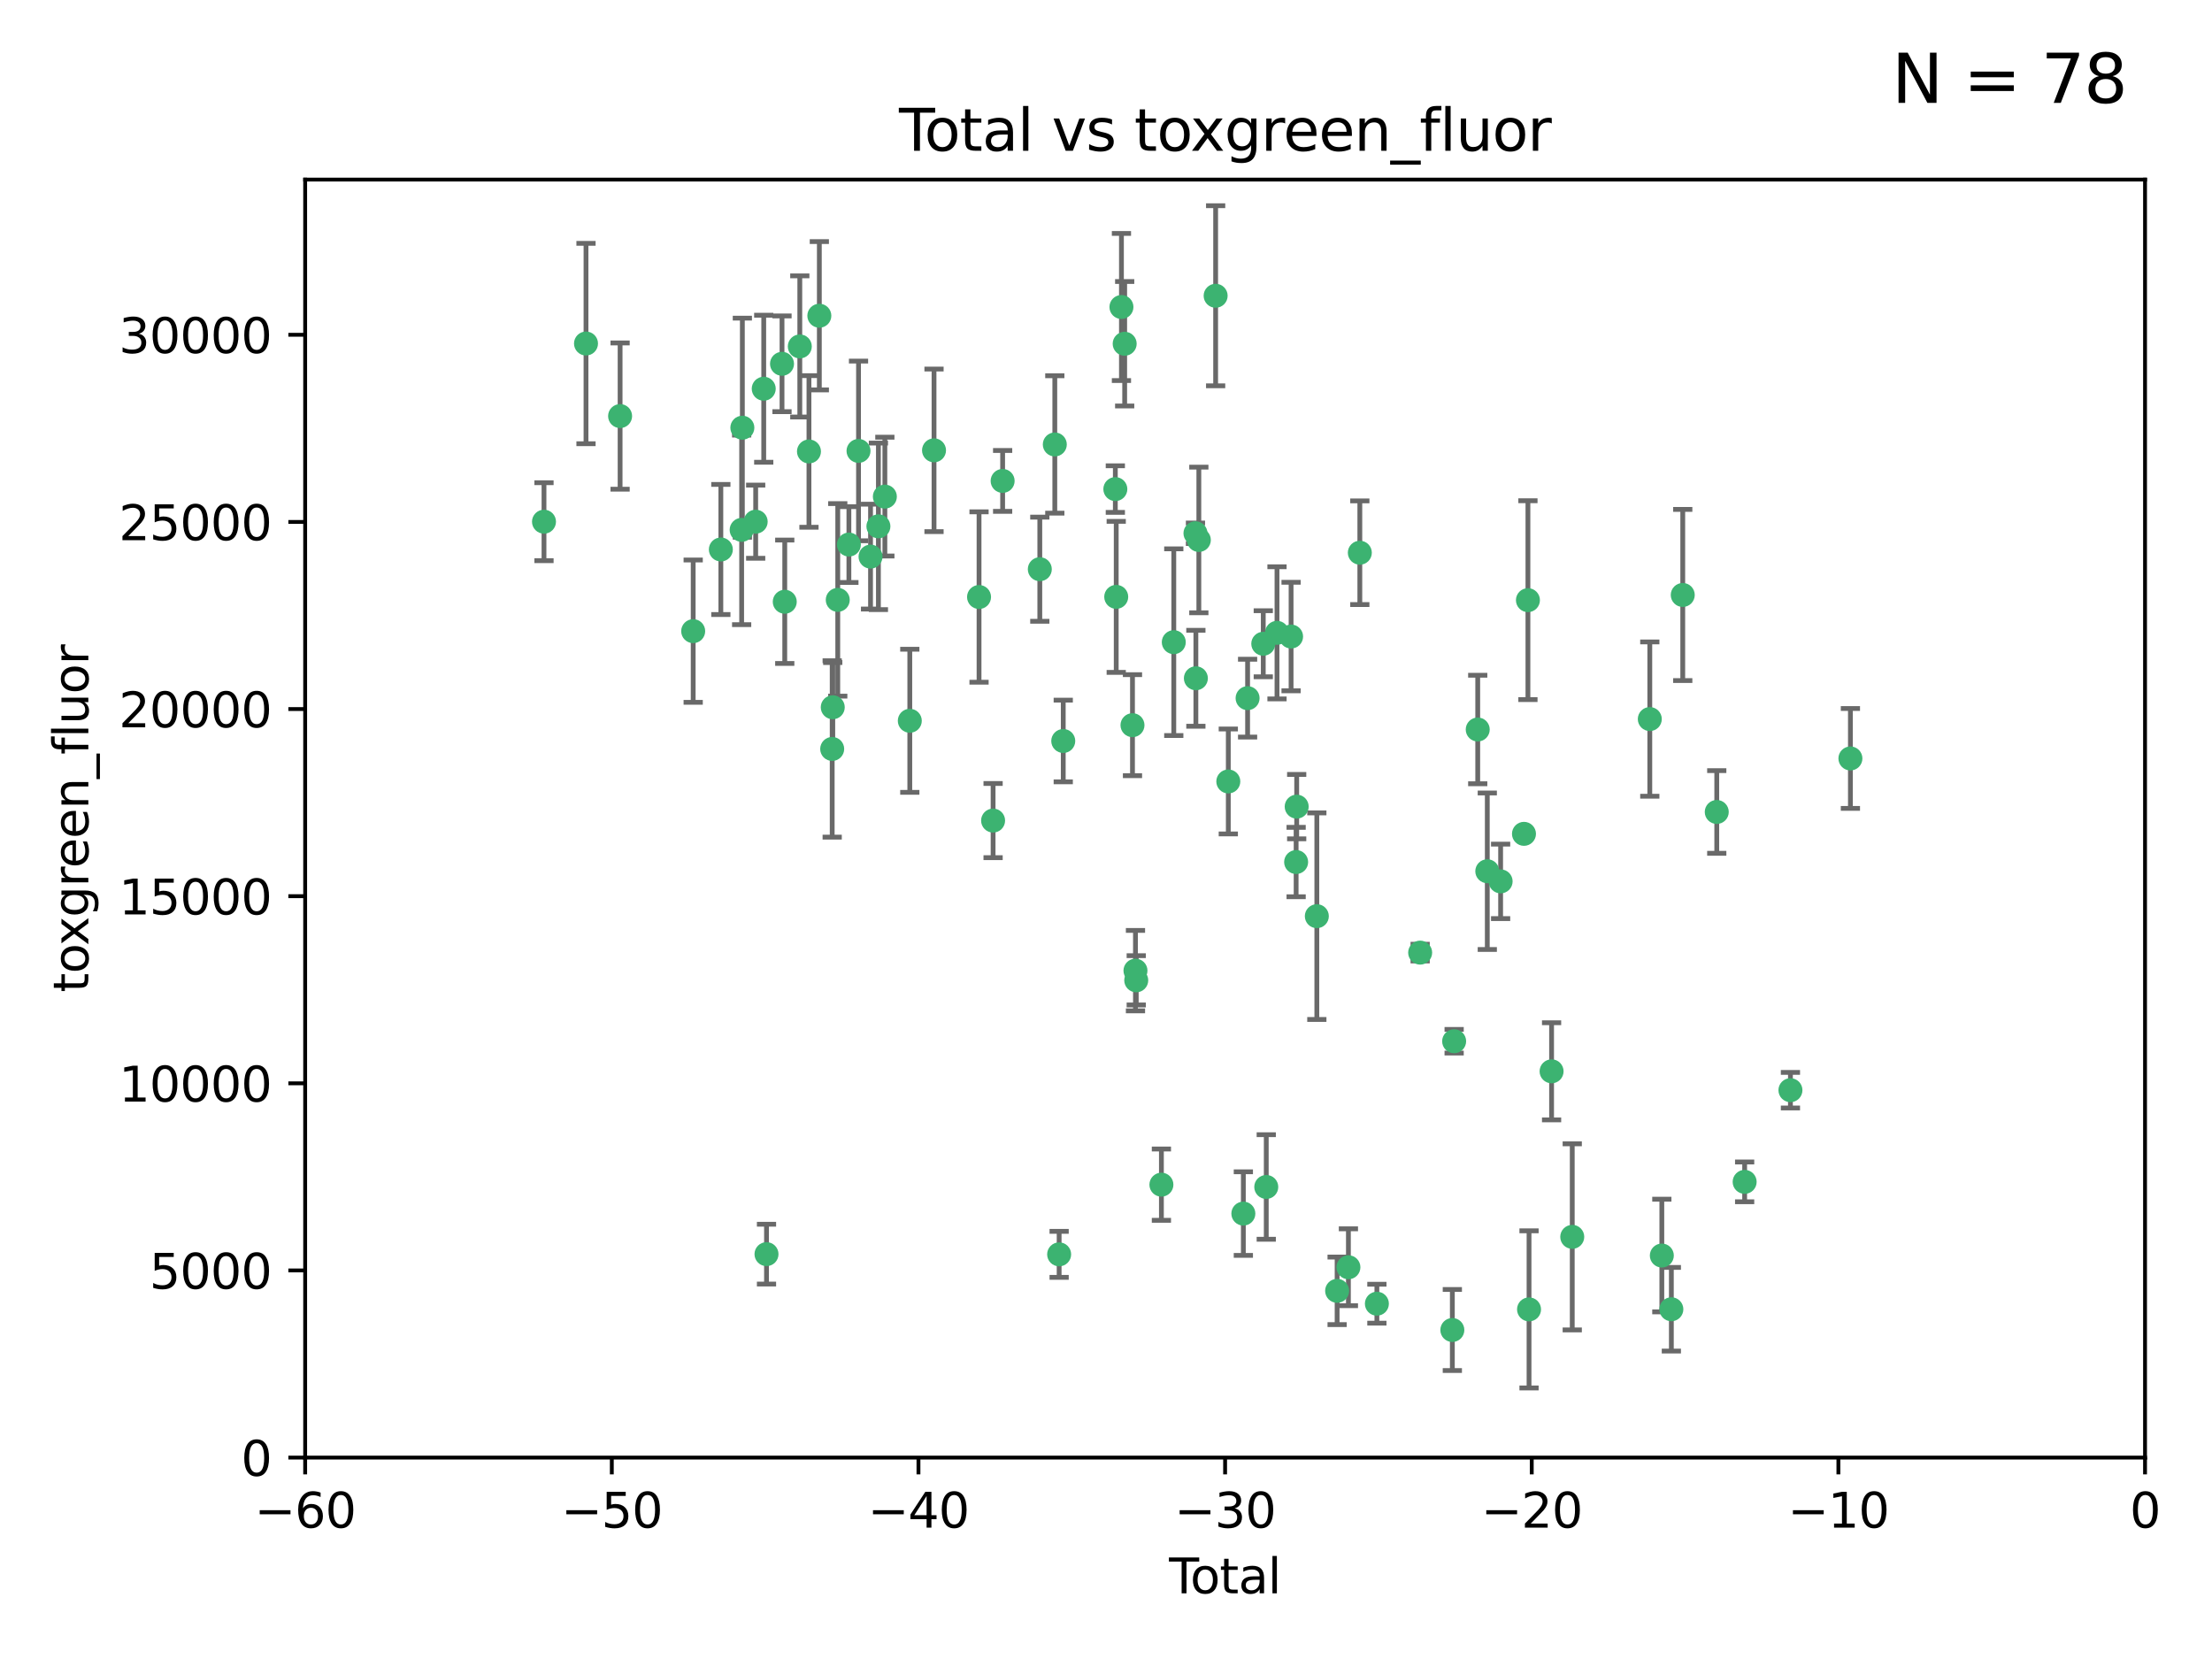 <?xml version="1.0" encoding="utf-8" standalone="no"?>
<!DOCTYPE svg PUBLIC "-//W3C//DTD SVG 1.1//EN"
  "http://www.w3.org/Graphics/SVG/1.1/DTD/svg11.dtd">
<svg xmlns:xlink="http://www.w3.org/1999/xlink" width="460.8pt" height="345.6pt" viewBox="0 0 460.8 345.6" xmlns="http://www.w3.org/2000/svg" version="1.1">
 <defs>
  <style type="text/css">*{stroke-linejoin: round; stroke-linecap: butt}</style>
 </defs>
 <g id="figure_1">
  <g id="patch_1">
   <path d="M 0 345.6 
L 460.8 345.6 
L 460.8 0 
L 0 0 
z
" style="fill: #ffffff"/>
  </g>
  <g id="axes_1">
   <g id="patch_2">
    <path d="M 63.571 303.64 
L 446.85 303.64 
L 446.85 37.411 
L 63.571 37.411 
z
" style="fill: #ffffff"/>
   </g>
   <g id="PathCollection_1">
    <defs>
     <path id="m45f92ba099" d="M 0 1.118 
C 0.297 1.118 0.581 1 0.791 0.791 
C 1 0.581 1.118 0.297 1.118 0 
C 1.118 -0.297 1 -0.581 0.791 -0.791 
C 0.581 -1 0.297 -1.118 0 -1.118 
C -0.297 -1.118 -0.581 -1 -0.791 -0.791 
C -1 -0.581 -1.118 -0.297 -1.118 0 
C -1.118 0.297 -1 0.581 -0.791 0.791 
C -0.581 1 -0.297 1.118 0 1.118 
z
" style="stroke: #3cb371"/>
    </defs>
    <g clip-path="url(#pe3b2d6ddc8)">
     <use xlink:href="#m45f92ba099" x="113.324" y="108.677" style="fill: #3cb371; stroke: #3cb371"/>
     <use xlink:href="#m45f92ba099" x="122.075" y="71.562" style="fill: #3cb371; stroke: #3cb371"/>
     <use xlink:href="#m45f92ba099" x="129.178" y="86.676" style="fill: #3cb371; stroke: #3cb371"/>
     <use xlink:href="#m45f92ba099" x="144.404" y="131.48" style="fill: #3cb371; stroke: #3cb371"/>
     <use xlink:href="#m45f92ba099" x="150.166" y="114.467" style="fill: #3cb371; stroke: #3cb371"/>
     <use xlink:href="#m45f92ba099" x="154.499" y="110.38" style="fill: #3cb371; stroke: #3cb371"/>
     <use xlink:href="#m45f92ba099" x="154.646" y="89.097" style="fill: #3cb371; stroke: #3cb371"/>
     <use xlink:href="#m45f92ba099" x="157.422" y="108.676" style="fill: #3cb371; stroke: #3cb371"/>
     <use xlink:href="#m45f92ba099" x="159.1" y="80.98" style="fill: #3cb371; stroke: #3cb371"/>
     <use xlink:href="#m45f92ba099" x="159.676" y="261.259" style="fill: #3cb371; stroke: #3cb371"/>
     <use xlink:href="#m45f92ba099" x="162.908" y="75.786" style="fill: #3cb371; stroke: #3cb371"/>
     <use xlink:href="#m45f92ba099" x="163.479" y="125.356" style="fill: #3cb371; stroke: #3cb371"/>
     <use xlink:href="#m45f92ba099" x="166.614" y="72.167" style="fill: #3cb371; stroke: #3cb371"/>
     <use xlink:href="#m45f92ba099" x="168.522" y="94.046" style="fill: #3cb371; stroke: #3cb371"/>
     <use xlink:href="#m45f92ba099" x="170.683" y="65.773" style="fill: #3cb371; stroke: #3cb371"/>
     <use xlink:href="#m45f92ba099" x="173.36" y="156.019" style="fill: #3cb371; stroke: #3cb371"/>
     <use xlink:href="#m45f92ba099" x="173.478" y="147.335" style="fill: #3cb371; stroke: #3cb371"/>
     <use xlink:href="#m45f92ba099" x="174.52" y="124.965" style="fill: #3cb371; stroke: #3cb371"/>
     <use xlink:href="#m45f92ba099" x="176.84" y="113.441" style="fill: #3cb371; stroke: #3cb371"/>
     <use xlink:href="#m45f92ba099" x="178.846" y="93.933" style="fill: #3cb371; stroke: #3cb371"/>
     <use xlink:href="#m45f92ba099" x="181.35" y="115.953" style="fill: #3cb371; stroke: #3cb371"/>
     <use xlink:href="#m45f92ba099" x="182.989" y="109.646" style="fill: #3cb371; stroke: #3cb371"/>
     <use xlink:href="#m45f92ba099" x="184.332" y="103.453" style="fill: #3cb371; stroke: #3cb371"/>
     <use xlink:href="#m45f92ba099" x="189.528" y="150.153" style="fill: #3cb371; stroke: #3cb371"/>
     <use xlink:href="#m45f92ba099" x="194.574" y="93.812" style="fill: #3cb371; stroke: #3cb371"/>
     <use xlink:href="#m45f92ba099" x="203.952" y="124.367" style="fill: #3cb371; stroke: #3cb371"/>
     <use xlink:href="#m45f92ba099" x="206.88" y="170.94" style="fill: #3cb371; stroke: #3cb371"/>
     <use xlink:href="#m45f92ba099" x="208.867" y="100.184" style="fill: #3cb371; stroke: #3cb371"/>
     <use xlink:href="#m45f92ba099" x="216.611" y="118.577" style="fill: #3cb371; stroke: #3cb371"/>
     <use xlink:href="#m45f92ba099" x="219.736" y="92.588" style="fill: #3cb371; stroke: #3cb371"/>
     <use xlink:href="#m45f92ba099" x="220.638" y="261.303" style="fill: #3cb371; stroke: #3cb371"/>
     <use xlink:href="#m45f92ba099" x="221.495" y="154.361" style="fill: #3cb371; stroke: #3cb371"/>
     <use xlink:href="#m45f92ba099" x="232.345" y="101.886" style="fill: #3cb371; stroke: #3cb371"/>
     <use xlink:href="#m45f92ba099" x="232.53" y="124.337" style="fill: #3cb371; stroke: #3cb371"/>
     <use xlink:href="#m45f92ba099" x="233.617" y="63.953" style="fill: #3cb371; stroke: #3cb371"/>
     <use xlink:href="#m45f92ba099" x="234.291" y="71.61" style="fill: #3cb371; stroke: #3cb371"/>
     <use xlink:href="#m45f92ba099" x="235.917" y="151.067" style="fill: #3cb371; stroke: #3cb371"/>
     <use xlink:href="#m45f92ba099" x="236.539" y="202.203" style="fill: #3cb371; stroke: #3cb371"/>
     <use xlink:href="#m45f92ba099" x="236.699" y="204.22" style="fill: #3cb371; stroke: #3cb371"/>
     <use xlink:href="#m45f92ba099" x="241.942" y="246.787" style="fill: #3cb371; stroke: #3cb371"/>
     <use xlink:href="#m45f92ba099" x="244.521" y="133.776" style="fill: #3cb371; stroke: #3cb371"/>
     <use xlink:href="#m45f92ba099" x="249.037" y="111.087" style="fill: #3cb371; stroke: #3cb371"/>
     <use xlink:href="#m45f92ba099" x="249.123" y="141.297" style="fill: #3cb371; stroke: #3cb371"/>
     <use xlink:href="#m45f92ba099" x="249.741" y="112.487" style="fill: #3cb371; stroke: #3cb371"/>
     <use xlink:href="#m45f92ba099" x="253.24" y="61.614" style="fill: #3cb371; stroke: #3cb371"/>
     <use xlink:href="#m45f92ba099" x="255.878" y="162.792" style="fill: #3cb371; stroke: #3cb371"/>
     <use xlink:href="#m45f92ba099" x="259.013" y="252.814" style="fill: #3cb371; stroke: #3cb371"/>
     <use xlink:href="#m45f92ba099" x="259.897" y="145.439" style="fill: #3cb371; stroke: #3cb371"/>
     <use xlink:href="#m45f92ba099" x="263.163" y="134.104" style="fill: #3cb371; stroke: #3cb371"/>
     <use xlink:href="#m45f92ba099" x="263.785" y="247.267" style="fill: #3cb371; stroke: #3cb371"/>
     <use xlink:href="#m45f92ba099" x="266.022" y="131.829" style="fill: #3cb371; stroke: #3cb371"/>
     <use xlink:href="#m45f92ba099" x="268.956" y="132.603" style="fill: #3cb371; stroke: #3cb371"/>
     <use xlink:href="#m45f92ba099" x="270.008" y="179.579" style="fill: #3cb371; stroke: #3cb371"/>
     <use xlink:href="#m45f92ba099" x="270.123" y="168.036" style="fill: #3cb371; stroke: #3cb371"/>
     <use xlink:href="#m45f92ba099" x="274.32" y="190.856" style="fill: #3cb371; stroke: #3cb371"/>
     <use xlink:href="#m45f92ba099" x="278.547" y="268.906" style="fill: #3cb371; stroke: #3cb371"/>
     <use xlink:href="#m45f92ba099" x="280.898" y="263.993" style="fill: #3cb371; stroke: #3cb371"/>
     <use xlink:href="#m45f92ba099" x="283.277" y="115.142" style="fill: #3cb371; stroke: #3cb371"/>
     <use xlink:href="#m45f92ba099" x="286.83" y="271.584" style="fill: #3cb371; stroke: #3cb371"/>
     <use xlink:href="#m45f92ba099" x="295.844" y="198.449" style="fill: #3cb371; stroke: #3cb371"/>
     <use xlink:href="#m45f92ba099" x="302.549" y="277.063" style="fill: #3cb371; stroke: #3cb371"/>
     <use xlink:href="#m45f92ba099" x="302.924" y="216.908" style="fill: #3cb371; stroke: #3cb371"/>
     <use xlink:href="#m45f92ba099" x="307.838" y="151.97" style="fill: #3cb371; stroke: #3cb371"/>
     <use xlink:href="#m45f92ba099" x="309.83" y="181.494" style="fill: #3cb371; stroke: #3cb371"/>
     <use xlink:href="#m45f92ba099" x="312.607" y="183.606" style="fill: #3cb371; stroke: #3cb371"/>
     <use xlink:href="#m45f92ba099" x="317.472" y="173.704" style="fill: #3cb371; stroke: #3cb371"/>
     <use xlink:href="#m45f92ba099" x="318.296" y="125.024" style="fill: #3cb371; stroke: #3cb371"/>
     <use xlink:href="#m45f92ba099" x="318.526" y="272.768" style="fill: #3cb371; stroke: #3cb371"/>
     <use xlink:href="#m45f92ba099" x="323.223" y="223.176" style="fill: #3cb371; stroke: #3cb371"/>
     <use xlink:href="#m45f92ba099" x="327.528" y="257.661" style="fill: #3cb371; stroke: #3cb371"/>
     <use xlink:href="#m45f92ba099" x="343.683" y="149.795" style="fill: #3cb371; stroke: #3cb371"/>
     <use xlink:href="#m45f92ba099" x="346.19" y="261.551" style="fill: #3cb371; stroke: #3cb371"/>
     <use xlink:href="#m45f92ba099" x="348.174" y="272.741" style="fill: #3cb371; stroke: #3cb371"/>
     <use xlink:href="#m45f92ba099" x="350.548" y="123.943" style="fill: #3cb371; stroke: #3cb371"/>
     <use xlink:href="#m45f92ba099" x="357.632" y="169.147" style="fill: #3cb371; stroke: #3cb371"/>
     <use xlink:href="#m45f92ba099" x="363.442" y="246.204" style="fill: #3cb371; stroke: #3cb371"/>
     <use xlink:href="#m45f92ba099" x="372.98" y="227.107" style="fill: #3cb371; stroke: #3cb371"/>
     <use xlink:href="#m45f92ba099" x="385.474" y="157.999" style="fill: #3cb371; stroke: #3cb371"/>
    </g>
   </g>
   <g id="matplotlib.axis_1">
    <g id="xtick_1">
     <g id="line2d_1">
      <defs>
       <path id="m075760ba7a" d="M 0 0 
L 0 3.5 
" style="stroke: #000000; stroke-width: 0.8"/>
      </defs>
      <g>
       <use xlink:href="#m075760ba7a" x="63.571" y="303.64" style="stroke: #000000; stroke-width: 0.8"/>
      </g>
     </g>
     <g id="text_1">
      <!-- −60 -->
      <g transform="translate(53.019 318.238)scale(0.1 -0.1)">
       <defs>
        <path id="DejaVuSans-2212" d="M 678 2272 
L 4684 2272 
L 4684 1741 
L 678 1741 
L 678 2272 
z
" transform="scale(0.016)"/>
        <path id="DejaVuSans-36" d="M 2113 2584 
Q 1688 2584 1439 2293 
Q 1191 2003 1191 1497 
Q 1191 994 1439 701 
Q 1688 409 2113 409 
Q 2538 409 2786 701 
Q 3034 994 3034 1497 
Q 3034 2003 2786 2293 
Q 2538 2584 2113 2584 
z
M 3366 4563 
L 3366 3988 
Q 3128 4100 2886 4159 
Q 2644 4219 2406 4219 
Q 1781 4219 1451 3797 
Q 1122 3375 1075 2522 
Q 1259 2794 1537 2939 
Q 1816 3084 2150 3084 
Q 2853 3084 3261 2657 
Q 3669 2231 3669 1497 
Q 3669 778 3244 343 
Q 2819 -91 2113 -91 
Q 1303 -91 875 529 
Q 447 1150 447 2328 
Q 447 3434 972 4092 
Q 1497 4750 2381 4750 
Q 2619 4750 2861 4703 
Q 3103 4656 3366 4563 
z
" transform="scale(0.016)"/>
        <path id="DejaVuSans-30" d="M 2034 4250 
Q 1547 4250 1301 3770 
Q 1056 3291 1056 2328 
Q 1056 1369 1301 889 
Q 1547 409 2034 409 
Q 2525 409 2770 889 
Q 3016 1369 3016 2328 
Q 3016 3291 2770 3770 
Q 2525 4250 2034 4250 
z
M 2034 4750 
Q 2819 4750 3233 4129 
Q 3647 3509 3647 2328 
Q 3647 1150 3233 529 
Q 2819 -91 2034 -91 
Q 1250 -91 836 529 
Q 422 1150 422 2328 
Q 422 3509 836 4129 
Q 1250 4750 2034 4750 
z
" transform="scale(0.016)"/>
       </defs>
       <use xlink:href="#DejaVuSans-2212"/>
       <use xlink:href="#DejaVuSans-36" x="83.789"/>
       <use xlink:href="#DejaVuSans-30" x="147.412"/>
      </g>
     </g>
    </g>
    <g id="xtick_2">
     <g id="line2d_2">
      <g>
       <use xlink:href="#m075760ba7a" x="127.451" y="303.64" style="stroke: #000000; stroke-width: 0.8"/>
      </g>
     </g>
     <g id="text_2">
      <!-- −50 -->
      <g transform="translate(116.899 318.238)scale(0.1 -0.1)">
       <defs>
        <path id="DejaVuSans-35" d="M 691 4666 
L 3169 4666 
L 3169 4134 
L 1269 4134 
L 1269 2991 
Q 1406 3038 1543 3061 
Q 1681 3084 1819 3084 
Q 2600 3084 3056 2656 
Q 3513 2228 3513 1497 
Q 3513 744 3044 326 
Q 2575 -91 1722 -91 
Q 1428 -91 1123 -41 
Q 819 9 494 109 
L 494 744 
Q 775 591 1075 516 
Q 1375 441 1709 441 
Q 2250 441 2565 725 
Q 2881 1009 2881 1497 
Q 2881 1984 2565 2268 
Q 2250 2553 1709 2553 
Q 1456 2553 1204 2497 
Q 953 2441 691 2322 
L 691 4666 
z
" transform="scale(0.016)"/>
       </defs>
       <use xlink:href="#DejaVuSans-2212"/>
       <use xlink:href="#DejaVuSans-35" x="83.789"/>
       <use xlink:href="#DejaVuSans-30" x="147.412"/>
      </g>
     </g>
    </g>
    <g id="xtick_3">
     <g id="line2d_3">
      <g>
       <use xlink:href="#m075760ba7a" x="191.331" y="303.64" style="stroke: #000000; stroke-width: 0.8"/>
      </g>
     </g>
     <g id="text_3">
      <!-- −40 -->
      <g transform="translate(180.778 318.238)scale(0.1 -0.1)">
       <defs>
        <path id="DejaVuSans-34" d="M 2419 4116 
L 825 1625 
L 2419 1625 
L 2419 4116 
z
M 2253 4666 
L 3047 4666 
L 3047 1625 
L 3713 1625 
L 3713 1100 
L 3047 1100 
L 3047 0 
L 2419 0 
L 2419 1100 
L 313 1100 
L 313 1709 
L 2253 4666 
z
" transform="scale(0.016)"/>
       </defs>
       <use xlink:href="#DejaVuSans-2212"/>
       <use xlink:href="#DejaVuSans-34" x="83.789"/>
       <use xlink:href="#DejaVuSans-30" x="147.412"/>
      </g>
     </g>
    </g>
    <g id="xtick_4">
     <g id="line2d_4">
      <g>
       <use xlink:href="#m075760ba7a" x="255.211" y="303.64" style="stroke: #000000; stroke-width: 0.8"/>
      </g>
     </g>
     <g id="text_4">
      <!-- −30 -->
      <g transform="translate(244.658 318.238)scale(0.1 -0.1)">
       <defs>
        <path id="DejaVuSans-33" d="M 2597 2516 
Q 3050 2419 3304 2112 
Q 3559 1806 3559 1356 
Q 3559 666 3084 287 
Q 2609 -91 1734 -91 
Q 1441 -91 1130 -33 
Q 819 25 488 141 
L 488 750 
Q 750 597 1062 519 
Q 1375 441 1716 441 
Q 2309 441 2620 675 
Q 2931 909 2931 1356 
Q 2931 1769 2642 2001 
Q 2353 2234 1838 2234 
L 1294 2234 
L 1294 2753 
L 1863 2753 
Q 2328 2753 2575 2939 
Q 2822 3125 2822 3475 
Q 2822 3834 2567 4026 
Q 2313 4219 1838 4219 
Q 1578 4219 1281 4162 
Q 984 4106 628 3988 
L 628 4550 
Q 988 4650 1302 4700 
Q 1616 4750 1894 4750 
Q 2613 4750 3031 4423 
Q 3450 4097 3450 3541 
Q 3450 3153 3228 2886 
Q 3006 2619 2597 2516 
z
" transform="scale(0.016)"/>
       </defs>
       <use xlink:href="#DejaVuSans-2212"/>
       <use xlink:href="#DejaVuSans-33" x="83.789"/>
       <use xlink:href="#DejaVuSans-30" x="147.412"/>
      </g>
     </g>
    </g>
    <g id="xtick_5">
     <g id="line2d_5">
      <g>
       <use xlink:href="#m075760ba7a" x="319.09" y="303.64" style="stroke: #000000; stroke-width: 0.8"/>
      </g>
     </g>
     <g id="text_5">
      <!-- −20 -->
      <g transform="translate(308.538 318.238)scale(0.1 -0.1)">
       <defs>
        <path id="DejaVuSans-32" d="M 1228 531 
L 3431 531 
L 3431 0 
L 469 0 
L 469 531 
Q 828 903 1448 1529 
Q 2069 2156 2228 2338 
Q 2531 2678 2651 2914 
Q 2772 3150 2772 3378 
Q 2772 3750 2511 3984 
Q 2250 4219 1831 4219 
Q 1534 4219 1204 4116 
Q 875 4013 500 3803 
L 500 4441 
Q 881 4594 1212 4672 
Q 1544 4750 1819 4750 
Q 2544 4750 2975 4387 
Q 3406 4025 3406 3419 
Q 3406 3131 3298 2873 
Q 3191 2616 2906 2266 
Q 2828 2175 2409 1742 
Q 1991 1309 1228 531 
z
" transform="scale(0.016)"/>
       </defs>
       <use xlink:href="#DejaVuSans-2212"/>
       <use xlink:href="#DejaVuSans-32" x="83.789"/>
       <use xlink:href="#DejaVuSans-30" x="147.412"/>
      </g>
     </g>
    </g>
    <g id="xtick_6">
     <g id="line2d_6">
      <g>
       <use xlink:href="#m075760ba7a" x="382.97" y="303.64" style="stroke: #000000; stroke-width: 0.8"/>
      </g>
     </g>
     <g id="text_6">
      <!-- −10 -->
      <g transform="translate(372.418 318.238)scale(0.1 -0.1)">
       <defs>
        <path id="DejaVuSans-31" d="M 794 531 
L 1825 531 
L 1825 4091 
L 703 3866 
L 703 4441 
L 1819 4666 
L 2450 4666 
L 2450 531 
L 3481 531 
L 3481 0 
L 794 0 
L 794 531 
z
" transform="scale(0.016)"/>
       </defs>
       <use xlink:href="#DejaVuSans-2212"/>
       <use xlink:href="#DejaVuSans-31" x="83.789"/>
       <use xlink:href="#DejaVuSans-30" x="147.412"/>
      </g>
     </g>
    </g>
    <g id="xtick_7">
     <g id="line2d_7">
      <g>
       <use xlink:href="#m075760ba7a" x="446.85" y="303.64" style="stroke: #000000; stroke-width: 0.8"/>
      </g>
     </g>
     <g id="text_7">
      <!-- 0 -->
      <g transform="translate(443.669 318.238)scale(0.1 -0.1)">
       <use xlink:href="#DejaVuSans-30"/>
      </g>
     </g>
    </g>
    <g id="text_8">
     <!-- Total -->
     <g transform="translate(243.534 331.917)scale(0.1 -0.1)">
      <defs>
       <path id="DejaVuSans-54" d="M -19 4666 
L 3928 4666 
L 3928 4134 
L 2272 4134 
L 2272 0 
L 1638 0 
L 1638 4134 
L -19 4134 
L -19 4666 
z
" transform="scale(0.016)"/>
       <path id="DejaVuSans-6f" d="M 1959 3097 
Q 1497 3097 1228 2736 
Q 959 2375 959 1747 
Q 959 1119 1226 758 
Q 1494 397 1959 397 
Q 2419 397 2687 759 
Q 2956 1122 2956 1747 
Q 2956 2369 2687 2733 
Q 2419 3097 1959 3097 
z
M 1959 3584 
Q 2709 3584 3137 3096 
Q 3566 2609 3566 1747 
Q 3566 888 3137 398 
Q 2709 -91 1959 -91 
Q 1206 -91 779 398 
Q 353 888 353 1747 
Q 353 2609 779 3096 
Q 1206 3584 1959 3584 
z
" transform="scale(0.016)"/>
       <path id="DejaVuSans-74" d="M 1172 4494 
L 1172 3500 
L 2356 3500 
L 2356 3053 
L 1172 3053 
L 1172 1153 
Q 1172 725 1289 603 
Q 1406 481 1766 481 
L 2356 481 
L 2356 0 
L 1766 0 
Q 1100 0 847 248 
Q 594 497 594 1153 
L 594 3053 
L 172 3053 
L 172 3500 
L 594 3500 
L 594 4494 
L 1172 4494 
z
" transform="scale(0.016)"/>
       <path id="DejaVuSans-61" d="M 2194 1759 
Q 1497 1759 1228 1600 
Q 959 1441 959 1056 
Q 959 750 1161 570 
Q 1363 391 1709 391 
Q 2188 391 2477 730 
Q 2766 1069 2766 1631 
L 2766 1759 
L 2194 1759 
z
M 3341 1997 
L 3341 0 
L 2766 0 
L 2766 531 
Q 2569 213 2275 61 
Q 1981 -91 1556 -91 
Q 1019 -91 701 211 
Q 384 513 384 1019 
Q 384 1609 779 1909 
Q 1175 2209 1959 2209 
L 2766 2209 
L 2766 2266 
Q 2766 2663 2505 2880 
Q 2244 3097 1772 3097 
Q 1472 3097 1187 3025 
Q 903 2953 641 2809 
L 641 3341 
Q 956 3463 1253 3523 
Q 1550 3584 1831 3584 
Q 2591 3584 2966 3190 
Q 3341 2797 3341 1997 
z
" transform="scale(0.016)"/>
       <path id="DejaVuSans-6c" d="M 603 4863 
L 1178 4863 
L 1178 0 
L 603 0 
L 603 4863 
z
" transform="scale(0.016)"/>
      </defs>
      <use xlink:href="#DejaVuSans-54"/>
      <use xlink:href="#DejaVuSans-6f" x="44.084"/>
      <use xlink:href="#DejaVuSans-74" x="105.266"/>
      <use xlink:href="#DejaVuSans-61" x="144.475"/>
      <use xlink:href="#DejaVuSans-6c" x="205.754"/>
     </g>
    </g>
   </g>
   <g id="matplotlib.axis_2">
    <g id="ytick_1">
     <g id="line2d_8">
      <defs>
       <path id="m46e125e534" d="M 0 0 
L -3.5 0 
" style="stroke: #000000; stroke-width: 0.8"/>
      </defs>
      <g>
       <use xlink:href="#m46e125e534" x="63.571" y="303.64" style="stroke: #000000; stroke-width: 0.8"/>
      </g>
     </g>
     <g id="text_9">
      <!-- 0 -->
      <g transform="translate(50.209 307.439)scale(0.1 -0.1)">
       <use xlink:href="#DejaVuSans-30"/>
      </g>
     </g>
    </g>
    <g id="ytick_2">
     <g id="line2d_9">
      <g>
       <use xlink:href="#m46e125e534" x="63.571" y="264.657" style="stroke: #000000; stroke-width: 0.8"/>
      </g>
     </g>
     <g id="text_10">
      <!-- 5000 -->
      <g transform="translate(31.121 268.457)scale(0.1 -0.1)">
       <use xlink:href="#DejaVuSans-35"/>
       <use xlink:href="#DejaVuSans-30" x="63.623"/>
       <use xlink:href="#DejaVuSans-30" x="127.246"/>
       <use xlink:href="#DejaVuSans-30" x="190.869"/>
      </g>
     </g>
    </g>
    <g id="ytick_3">
     <g id="line2d_10">
      <g>
       <use xlink:href="#m46e125e534" x="63.571" y="225.675" style="stroke: #000000; stroke-width: 0.8"/>
      </g>
     </g>
     <g id="text_11">
      <!-- 10000 -->
      <g transform="translate(24.759 229.474)scale(0.1 -0.1)">
       <use xlink:href="#DejaVuSans-31"/>
       <use xlink:href="#DejaVuSans-30" x="63.623"/>
       <use xlink:href="#DejaVuSans-30" x="127.246"/>
       <use xlink:href="#DejaVuSans-30" x="190.869"/>
       <use xlink:href="#DejaVuSans-30" x="254.492"/>
      </g>
     </g>
    </g>
    <g id="ytick_4">
     <g id="line2d_11">
      <g>
       <use xlink:href="#m46e125e534" x="63.571" y="186.692" style="stroke: #000000; stroke-width: 0.8"/>
      </g>
     </g>
     <g id="text_12">
      <!-- 15000 -->
      <g transform="translate(24.759 190.492)scale(0.1 -0.1)">
       <use xlink:href="#DejaVuSans-31"/>
       <use xlink:href="#DejaVuSans-35" x="63.623"/>
       <use xlink:href="#DejaVuSans-30" x="127.246"/>
       <use xlink:href="#DejaVuSans-30" x="190.869"/>
       <use xlink:href="#DejaVuSans-30" x="254.492"/>
      </g>
     </g>
    </g>
    <g id="ytick_5">
     <g id="line2d_12">
      <g>
       <use xlink:href="#m46e125e534" x="63.571" y="147.71" style="stroke: #000000; stroke-width: 0.8"/>
      </g>
     </g>
     <g id="text_13">
      <!-- 20000 -->
      <g transform="translate(24.759 151.509)scale(0.1 -0.1)">
       <use xlink:href="#DejaVuSans-32"/>
       <use xlink:href="#DejaVuSans-30" x="63.623"/>
       <use xlink:href="#DejaVuSans-30" x="127.246"/>
       <use xlink:href="#DejaVuSans-30" x="190.869"/>
       <use xlink:href="#DejaVuSans-30" x="254.492"/>
      </g>
     </g>
    </g>
    <g id="ytick_6">
     <g id="line2d_13">
      <g>
       <use xlink:href="#m46e125e534" x="63.571" y="108.727" style="stroke: #000000; stroke-width: 0.8"/>
      </g>
     </g>
     <g id="text_14">
      <!-- 25000 -->
      <g transform="translate(24.759 112.527)scale(0.1 -0.1)">
       <use xlink:href="#DejaVuSans-32"/>
       <use xlink:href="#DejaVuSans-35" x="63.623"/>
       <use xlink:href="#DejaVuSans-30" x="127.246"/>
       <use xlink:href="#DejaVuSans-30" x="190.869"/>
       <use xlink:href="#DejaVuSans-30" x="254.492"/>
      </g>
     </g>
    </g>
    <g id="ytick_7">
     <g id="line2d_14">
      <g>
       <use xlink:href="#m46e125e534" x="63.571" y="69.745" style="stroke: #000000; stroke-width: 0.8"/>
      </g>
     </g>
     <g id="text_15">
      <!-- 30000 -->
      <g transform="translate(24.759 73.544)scale(0.1 -0.1)">
       <use xlink:href="#DejaVuSans-33"/>
       <use xlink:href="#DejaVuSans-30" x="63.623"/>
       <use xlink:href="#DejaVuSans-30" x="127.246"/>
       <use xlink:href="#DejaVuSans-30" x="190.869"/>
       <use xlink:href="#DejaVuSans-30" x="254.492"/>
      </g>
     </g>
    </g>
    <g id="text_16">
     <!-- toxgreen_fluor -->
     <g transform="translate(18.401 206.72)rotate(-90)scale(0.1 -0.1)">
      <defs>
       <path id="DejaVuSans-78" d="M 3513 3500 
L 2247 1797 
L 3578 0 
L 2900 0 
L 1881 1375 
L 863 0 
L 184 0 
L 1544 1831 
L 300 3500 
L 978 3500 
L 1906 2253 
L 2834 3500 
L 3513 3500 
z
" transform="scale(0.016)"/>
       <path id="DejaVuSans-67" d="M 2906 1791 
Q 2906 2416 2648 2759 
Q 2391 3103 1925 3103 
Q 1463 3103 1205 2759 
Q 947 2416 947 1791 
Q 947 1169 1205 825 
Q 1463 481 1925 481 
Q 2391 481 2648 825 
Q 2906 1169 2906 1791 
z
M 3481 434 
Q 3481 -459 3084 -895 
Q 2688 -1331 1869 -1331 
Q 1566 -1331 1297 -1286 
Q 1028 -1241 775 -1147 
L 775 -588 
Q 1028 -725 1275 -790 
Q 1522 -856 1778 -856 
Q 2344 -856 2625 -561 
Q 2906 -266 2906 331 
L 2906 616 
Q 2728 306 2450 153 
Q 2172 0 1784 0 
Q 1141 0 747 490 
Q 353 981 353 1791 
Q 353 2603 747 3093 
Q 1141 3584 1784 3584 
Q 2172 3584 2450 3431 
Q 2728 3278 2906 2969 
L 2906 3500 
L 3481 3500 
L 3481 434 
z
" transform="scale(0.016)"/>
       <path id="DejaVuSans-72" d="M 2631 2963 
Q 2534 3019 2420 3045 
Q 2306 3072 2169 3072 
Q 1681 3072 1420 2755 
Q 1159 2438 1159 1844 
L 1159 0 
L 581 0 
L 581 3500 
L 1159 3500 
L 1159 2956 
Q 1341 3275 1631 3429 
Q 1922 3584 2338 3584 
Q 2397 3584 2469 3576 
Q 2541 3569 2628 3553 
L 2631 2963 
z
" transform="scale(0.016)"/>
       <path id="DejaVuSans-65" d="M 3597 1894 
L 3597 1613 
L 953 1613 
Q 991 1019 1311 708 
Q 1631 397 2203 397 
Q 2534 397 2845 478 
Q 3156 559 3463 722 
L 3463 178 
Q 3153 47 2828 -22 
Q 2503 -91 2169 -91 
Q 1331 -91 842 396 
Q 353 884 353 1716 
Q 353 2575 817 3079 
Q 1281 3584 2069 3584 
Q 2775 3584 3186 3129 
Q 3597 2675 3597 1894 
z
M 3022 2063 
Q 3016 2534 2758 2815 
Q 2500 3097 2075 3097 
Q 1594 3097 1305 2825 
Q 1016 2553 972 2059 
L 3022 2063 
z
" transform="scale(0.016)"/>
       <path id="DejaVuSans-6e" d="M 3513 2113 
L 3513 0 
L 2938 0 
L 2938 2094 
Q 2938 2591 2744 2837 
Q 2550 3084 2163 3084 
Q 1697 3084 1428 2787 
Q 1159 2491 1159 1978 
L 1159 0 
L 581 0 
L 581 3500 
L 1159 3500 
L 1159 2956 
Q 1366 3272 1645 3428 
Q 1925 3584 2291 3584 
Q 2894 3584 3203 3211 
Q 3513 2838 3513 2113 
z
" transform="scale(0.016)"/>
       <path id="DejaVuSans-5f" d="M 3263 -1063 
L 3263 -1509 
L -63 -1509 
L -63 -1063 
L 3263 -1063 
z
" transform="scale(0.016)"/>
       <path id="DejaVuSans-66" d="M 2375 4863 
L 2375 4384 
L 1825 4384 
Q 1516 4384 1395 4259 
Q 1275 4134 1275 3809 
L 1275 3500 
L 2222 3500 
L 2222 3053 
L 1275 3053 
L 1275 0 
L 697 0 
L 697 3053 
L 147 3053 
L 147 3500 
L 697 3500 
L 697 3744 
Q 697 4328 969 4595 
Q 1241 4863 1831 4863 
L 2375 4863 
z
" transform="scale(0.016)"/>
       <path id="DejaVuSans-75" d="M 544 1381 
L 544 3500 
L 1119 3500 
L 1119 1403 
Q 1119 906 1312 657 
Q 1506 409 1894 409 
Q 2359 409 2629 706 
Q 2900 1003 2900 1516 
L 2900 3500 
L 3475 3500 
L 3475 0 
L 2900 0 
L 2900 538 
Q 2691 219 2414 64 
Q 2138 -91 1772 -91 
Q 1169 -91 856 284 
Q 544 659 544 1381 
z
M 1991 3584 
L 1991 3584 
z
" transform="scale(0.016)"/>
      </defs>
      <use xlink:href="#DejaVuSans-74"/>
      <use xlink:href="#DejaVuSans-6f" x="39.209"/>
      <use xlink:href="#DejaVuSans-78" x="97.266"/>
      <use xlink:href="#DejaVuSans-67" x="156.445"/>
      <use xlink:href="#DejaVuSans-72" x="219.922"/>
      <use xlink:href="#DejaVuSans-65" x="258.785"/>
      <use xlink:href="#DejaVuSans-65" x="320.309"/>
      <use xlink:href="#DejaVuSans-6e" x="381.832"/>
      <use xlink:href="#DejaVuSans-5f" x="445.211"/>
      <use xlink:href="#DejaVuSans-66" x="495.211"/>
      <use xlink:href="#DejaVuSans-6c" x="530.416"/>
      <use xlink:href="#DejaVuSans-75" x="558.199"/>
      <use xlink:href="#DejaVuSans-6f" x="621.578"/>
      <use xlink:href="#DejaVuSans-72" x="682.76"/>
     </g>
    </g>
   </g>
   <g id="LineCollection_1">
    <path d="M 113.324 116.797 
L 113.324 100.557 
" clip-path="url(#pe3b2d6ddc8)" style="fill: none; stroke: #696969"/>
    <path d="M 122.075 92.434 
L 122.075 50.691 
" clip-path="url(#pe3b2d6ddc8)" style="fill: none; stroke: #696969"/>
    <path d="M 129.178 101.908 
L 129.178 71.444 
" clip-path="url(#pe3b2d6ddc8)" style="fill: none; stroke: #696969"/>
    <path d="M 144.404 146.307 
L 144.404 116.654 
" clip-path="url(#pe3b2d6ddc8)" style="fill: none; stroke: #696969"/>
    <path d="M 150.166 128.017 
L 150.166 100.917 
" clip-path="url(#pe3b2d6ddc8)" style="fill: none; stroke: #696969"/>
    <path d="M 154.499 130.124 
L 154.499 90.636 
" clip-path="url(#pe3b2d6ddc8)" style="fill: none; stroke: #696969"/>
    <path d="M 154.646 111.917 
L 154.646 66.277 
" clip-path="url(#pe3b2d6ddc8)" style="fill: none; stroke: #696969"/>
    <path d="M 157.422 116.296 
L 157.422 101.057 
" clip-path="url(#pe3b2d6ddc8)" style="fill: none; stroke: #696969"/>
    <path d="M 159.1 96.292 
L 159.1 65.668 
" clip-path="url(#pe3b2d6ddc8)" style="fill: none; stroke: #696969"/>
    <path d="M 159.676 267.49 
L 159.676 255.028 
" clip-path="url(#pe3b2d6ddc8)" style="fill: none; stroke: #696969"/>
    <path d="M 162.908 85.756 
L 162.908 65.815 
" clip-path="url(#pe3b2d6ddc8)" style="fill: none; stroke: #696969"/>
    <path d="M 163.479 138.211 
L 163.479 112.501 
" clip-path="url(#pe3b2d6ddc8)" style="fill: none; stroke: #696969"/>
    <path d="M 166.614 86.871 
L 166.614 57.463 
" clip-path="url(#pe3b2d6ddc8)" style="fill: none; stroke: #696969"/>
    <path d="M 168.522 109.836 
L 168.522 78.257 
" clip-path="url(#pe3b2d6ddc8)" style="fill: none; stroke: #696969"/>
    <path d="M 170.683 81.223 
L 170.683 50.323 
" clip-path="url(#pe3b2d6ddc8)" style="fill: none; stroke: #696969"/>
    <path d="M 173.36 174.39 
L 173.36 137.647 
" clip-path="url(#pe3b2d6ddc8)" style="fill: none; stroke: #696969"/>
    <path d="M 173.478 156.65 
L 173.478 138.02 
" clip-path="url(#pe3b2d6ddc8)" style="fill: none; stroke: #696969"/>
    <path d="M 174.52 145.018 
L 174.52 104.912 
" clip-path="url(#pe3b2d6ddc8)" style="fill: none; stroke: #696969"/>
    <path d="M 176.84 121.337 
L 176.84 105.546 
" clip-path="url(#pe3b2d6ddc8)" style="fill: none; stroke: #696969"/>
    <path d="M 178.846 112.649 
L 178.846 75.218 
" clip-path="url(#pe3b2d6ddc8)" style="fill: none; stroke: #696969"/>
    <path d="M 181.35 126.872 
L 181.35 105.035 
" clip-path="url(#pe3b2d6ddc8)" style="fill: none; stroke: #696969"/>
    <path d="M 182.989 126.988 
L 182.989 92.305 
" clip-path="url(#pe3b2d6ddc8)" style="fill: none; stroke: #696969"/>
    <path d="M 184.332 115.826 
L 184.332 91.08 
" clip-path="url(#pe3b2d6ddc8)" style="fill: none; stroke: #696969"/>
    <path d="M 189.528 165.057 
L 189.528 135.25 
" clip-path="url(#pe3b2d6ddc8)" style="fill: none; stroke: #696969"/>
    <path d="M 194.574 110.745 
L 194.574 76.878 
" clip-path="url(#pe3b2d6ddc8)" style="fill: none; stroke: #696969"/>
    <path d="M 203.952 142.114 
L 203.952 106.621 
" clip-path="url(#pe3b2d6ddc8)" style="fill: none; stroke: #696969"/>
    <path d="M 206.88 178.667 
L 206.88 163.212 
" clip-path="url(#pe3b2d6ddc8)" style="fill: none; stroke: #696969"/>
    <path d="M 208.867 106.525 
L 208.867 93.844 
" clip-path="url(#pe3b2d6ddc8)" style="fill: none; stroke: #696969"/>
    <path d="M 216.611 129.424 
L 216.611 107.731 
" clip-path="url(#pe3b2d6ddc8)" style="fill: none; stroke: #696969"/>
    <path d="M 219.736 106.902 
L 219.736 78.274 
" clip-path="url(#pe3b2d6ddc8)" style="fill: none; stroke: #696969"/>
    <path d="M 220.638 266.097 
L 220.638 256.51 
" clip-path="url(#pe3b2d6ddc8)" style="fill: none; stroke: #696969"/>
    <path d="M 221.495 162.872 
L 221.495 145.85 
" clip-path="url(#pe3b2d6ddc8)" style="fill: none; stroke: #696969"/>
    <path d="M 232.345 106.741 
L 232.345 97.032 
" clip-path="url(#pe3b2d6ddc8)" style="fill: none; stroke: #696969"/>
    <path d="M 232.53 140.07 
L 232.53 108.604 
" clip-path="url(#pe3b2d6ddc8)" style="fill: none; stroke: #696969"/>
    <path d="M 233.617 79.275 
L 233.617 48.63 
" clip-path="url(#pe3b2d6ddc8)" style="fill: none; stroke: #696969"/>
    <path d="M 234.291 84.576 
L 234.291 58.645 
" clip-path="url(#pe3b2d6ddc8)" style="fill: none; stroke: #696969"/>
    <path d="M 235.917 161.588 
L 235.917 140.547 
" clip-path="url(#pe3b2d6ddc8)" style="fill: none; stroke: #696969"/>
    <path d="M 236.539 210.579 
L 236.539 193.826 
" clip-path="url(#pe3b2d6ddc8)" style="fill: none; stroke: #696969"/>
    <path d="M 236.699 209.352 
L 236.699 199.087 
" clip-path="url(#pe3b2d6ddc8)" style="fill: none; stroke: #696969"/>
    <path d="M 241.942 254.215 
L 241.942 239.358 
" clip-path="url(#pe3b2d6ddc8)" style="fill: none; stroke: #696969"/>
    <path d="M 244.521 153.222 
L 244.521 114.33 
" clip-path="url(#pe3b2d6ddc8)" style="fill: none; stroke: #696969"/>
    <path d="M 249.037 113.226 
L 249.037 108.949 
" clip-path="url(#pe3b2d6ddc8)" style="fill: none; stroke: #696969"/>
    <path d="M 249.123 151.291 
L 249.123 131.303 
" clip-path="url(#pe3b2d6ddc8)" style="fill: none; stroke: #696969"/>
    <path d="M 249.741 127.655 
L 249.741 97.319 
" clip-path="url(#pe3b2d6ddc8)" style="fill: none; stroke: #696969"/>
    <path d="M 253.24 80.373 
L 253.24 42.855 
" clip-path="url(#pe3b2d6ddc8)" style="fill: none; stroke: #696969"/>
    <path d="M 255.878 173.718 
L 255.878 151.865 
" clip-path="url(#pe3b2d6ddc8)" style="fill: none; stroke: #696969"/>
    <path d="M 259.013 261.522 
L 259.013 244.105 
" clip-path="url(#pe3b2d6ddc8)" style="fill: none; stroke: #696969"/>
    <path d="M 259.897 153.546 
L 259.897 137.331 
" clip-path="url(#pe3b2d6ddc8)" style="fill: none; stroke: #696969"/>
    <path d="M 263.163 140.983 
L 263.163 127.226 
" clip-path="url(#pe3b2d6ddc8)" style="fill: none; stroke: #696969"/>
    <path d="M 263.785 258.157 
L 263.785 236.377 
" clip-path="url(#pe3b2d6ddc8)" style="fill: none; stroke: #696969"/>
    <path d="M 266.022 145.591 
L 266.022 118.067 
" clip-path="url(#pe3b2d6ddc8)" style="fill: none; stroke: #696969"/>
    <path d="M 268.956 143.904 
L 268.956 121.303 
" clip-path="url(#pe3b2d6ddc8)" style="fill: none; stroke: #696969"/>
    <path d="M 270.008 186.808 
L 270.008 172.35 
" clip-path="url(#pe3b2d6ddc8)" style="fill: none; stroke: #696969"/>
    <path d="M 270.123 174.742 
L 270.123 161.329 
" clip-path="url(#pe3b2d6ddc8)" style="fill: none; stroke: #696969"/>
    <path d="M 274.32 212.373 
L 274.32 169.339 
" clip-path="url(#pe3b2d6ddc8)" style="fill: none; stroke: #696969"/>
    <path d="M 278.547 275.94 
L 278.547 261.871 
" clip-path="url(#pe3b2d6ddc8)" style="fill: none; stroke: #696969"/>
    <path d="M 280.898 272.003 
L 280.898 255.982 
" clip-path="url(#pe3b2d6ddc8)" style="fill: none; stroke: #696969"/>
    <path d="M 283.277 125.941 
L 283.277 104.342 
" clip-path="url(#pe3b2d6ddc8)" style="fill: none; stroke: #696969"/>
    <path d="M 286.83 275.64 
L 286.83 267.529 
" clip-path="url(#pe3b2d6ddc8)" style="fill: none; stroke: #696969"/>
    <path d="M 295.844 200.192 
L 295.844 196.706 
" clip-path="url(#pe3b2d6ddc8)" style="fill: none; stroke: #696969"/>
    <path d="M 302.549 285.505 
L 302.549 268.621 
" clip-path="url(#pe3b2d6ddc8)" style="fill: none; stroke: #696969"/>
    <path d="M 302.924 219.374 
L 302.924 214.442 
" clip-path="url(#pe3b2d6ddc8)" style="fill: none; stroke: #696969"/>
    <path d="M 307.838 163.271 
L 307.838 140.669 
" clip-path="url(#pe3b2d6ddc8)" style="fill: none; stroke: #696969"/>
    <path d="M 309.83 197.796 
L 309.83 165.192 
" clip-path="url(#pe3b2d6ddc8)" style="fill: none; stroke: #696969"/>
    <path d="M 312.607 191.362 
L 312.607 175.85 
" clip-path="url(#pe3b2d6ddc8)" style="fill: none; stroke: #696969"/>
    <path d="M 317.472 174.431 
L 317.472 172.978 
" clip-path="url(#pe3b2d6ddc8)" style="fill: none; stroke: #696969"/>
    <path d="M 318.296 145.735 
L 318.296 104.312 
" clip-path="url(#pe3b2d6ddc8)" style="fill: none; stroke: #696969"/>
    <path d="M 318.526 289.135 
L 318.526 256.401 
" clip-path="url(#pe3b2d6ddc8)" style="fill: none; stroke: #696969"/>
    <path d="M 323.223 233.292 
L 323.223 213.059 
" clip-path="url(#pe3b2d6ddc8)" style="fill: none; stroke: #696969"/>
    <path d="M 327.528 277.044 
L 327.528 238.278 
" clip-path="url(#pe3b2d6ddc8)" style="fill: none; stroke: #696969"/>
    <path d="M 343.683 165.867 
L 343.683 133.723 
" clip-path="url(#pe3b2d6ddc8)" style="fill: none; stroke: #696969"/>
    <path d="M 346.19 273.286 
L 346.19 249.816 
" clip-path="url(#pe3b2d6ddc8)" style="fill: none; stroke: #696969"/>
    <path d="M 348.174 281.454 
L 348.174 264.027 
" clip-path="url(#pe3b2d6ddc8)" style="fill: none; stroke: #696969"/>
    <path d="M 350.548 141.769 
L 350.548 106.117 
" clip-path="url(#pe3b2d6ddc8)" style="fill: none; stroke: #696969"/>
    <path d="M 357.632 177.757 
L 357.632 160.538 
" clip-path="url(#pe3b2d6ddc8)" style="fill: none; stroke: #696969"/>
    <path d="M 363.442 250.348 
L 363.442 242.06 
" clip-path="url(#pe3b2d6ddc8)" style="fill: none; stroke: #696969"/>
    <path d="M 372.98 230.811 
L 372.98 223.403 
" clip-path="url(#pe3b2d6ddc8)" style="fill: none; stroke: #696969"/>
    <path d="M 385.474 168.403 
L 385.474 147.594 
" clip-path="url(#pe3b2d6ddc8)" style="fill: none; stroke: #696969"/>
   </g>
   <g id="line2d_15">
    <defs>
     <path id="m447b6c3ec8" d="M 2 0 
L -2 -0 
" style="stroke: #696969"/>
    </defs>
    <g clip-path="url(#pe3b2d6ddc8)">
     <use xlink:href="#m447b6c3ec8" x="113.324" y="116.797" style="fill: #696969; stroke: #696969"/>
     <use xlink:href="#m447b6c3ec8" x="122.075" y="92.434" style="fill: #696969; stroke: #696969"/>
     <use xlink:href="#m447b6c3ec8" x="129.178" y="101.908" style="fill: #696969; stroke: #696969"/>
     <use xlink:href="#m447b6c3ec8" x="144.404" y="146.307" style="fill: #696969; stroke: #696969"/>
     <use xlink:href="#m447b6c3ec8" x="150.166" y="128.017" style="fill: #696969; stroke: #696969"/>
     <use xlink:href="#m447b6c3ec8" x="154.499" y="130.124" style="fill: #696969; stroke: #696969"/>
     <use xlink:href="#m447b6c3ec8" x="154.646" y="111.917" style="fill: #696969; stroke: #696969"/>
     <use xlink:href="#m447b6c3ec8" x="157.422" y="116.296" style="fill: #696969; stroke: #696969"/>
     <use xlink:href="#m447b6c3ec8" x="159.1" y="96.292" style="fill: #696969; stroke: #696969"/>
     <use xlink:href="#m447b6c3ec8" x="159.676" y="267.49" style="fill: #696969; stroke: #696969"/>
     <use xlink:href="#m447b6c3ec8" x="162.908" y="85.756" style="fill: #696969; stroke: #696969"/>
     <use xlink:href="#m447b6c3ec8" x="163.479" y="138.211" style="fill: #696969; stroke: #696969"/>
     <use xlink:href="#m447b6c3ec8" x="166.614" y="86.871" style="fill: #696969; stroke: #696969"/>
     <use xlink:href="#m447b6c3ec8" x="168.522" y="109.836" style="fill: #696969; stroke: #696969"/>
     <use xlink:href="#m447b6c3ec8" x="170.683" y="81.223" style="fill: #696969; stroke: #696969"/>
     <use xlink:href="#m447b6c3ec8" x="173.36" y="174.39" style="fill: #696969; stroke: #696969"/>
     <use xlink:href="#m447b6c3ec8" x="173.478" y="156.65" style="fill: #696969; stroke: #696969"/>
     <use xlink:href="#m447b6c3ec8" x="174.52" y="145.018" style="fill: #696969; stroke: #696969"/>
     <use xlink:href="#m447b6c3ec8" x="176.84" y="121.337" style="fill: #696969; stroke: #696969"/>
     <use xlink:href="#m447b6c3ec8" x="178.846" y="112.649" style="fill: #696969; stroke: #696969"/>
     <use xlink:href="#m447b6c3ec8" x="181.35" y="126.872" style="fill: #696969; stroke: #696969"/>
     <use xlink:href="#m447b6c3ec8" x="182.989" y="126.988" style="fill: #696969; stroke: #696969"/>
     <use xlink:href="#m447b6c3ec8" x="184.332" y="115.826" style="fill: #696969; stroke: #696969"/>
     <use xlink:href="#m447b6c3ec8" x="189.528" y="165.057" style="fill: #696969; stroke: #696969"/>
     <use xlink:href="#m447b6c3ec8" x="194.574" y="110.745" style="fill: #696969; stroke: #696969"/>
     <use xlink:href="#m447b6c3ec8" x="203.952" y="142.114" style="fill: #696969; stroke: #696969"/>
     <use xlink:href="#m447b6c3ec8" x="206.88" y="178.667" style="fill: #696969; stroke: #696969"/>
     <use xlink:href="#m447b6c3ec8" x="208.867" y="106.525" style="fill: #696969; stroke: #696969"/>
     <use xlink:href="#m447b6c3ec8" x="216.611" y="129.424" style="fill: #696969; stroke: #696969"/>
     <use xlink:href="#m447b6c3ec8" x="219.736" y="106.902" style="fill: #696969; stroke: #696969"/>
     <use xlink:href="#m447b6c3ec8" x="220.638" y="266.097" style="fill: #696969; stroke: #696969"/>
     <use xlink:href="#m447b6c3ec8" x="221.495" y="162.872" style="fill: #696969; stroke: #696969"/>
     <use xlink:href="#m447b6c3ec8" x="232.345" y="106.741" style="fill: #696969; stroke: #696969"/>
     <use xlink:href="#m447b6c3ec8" x="232.53" y="140.07" style="fill: #696969; stroke: #696969"/>
     <use xlink:href="#m447b6c3ec8" x="233.617" y="79.275" style="fill: #696969; stroke: #696969"/>
     <use xlink:href="#m447b6c3ec8" x="234.291" y="84.576" style="fill: #696969; stroke: #696969"/>
     <use xlink:href="#m447b6c3ec8" x="235.917" y="161.588" style="fill: #696969; stroke: #696969"/>
     <use xlink:href="#m447b6c3ec8" x="236.539" y="210.579" style="fill: #696969; stroke: #696969"/>
     <use xlink:href="#m447b6c3ec8" x="236.699" y="209.352" style="fill: #696969; stroke: #696969"/>
     <use xlink:href="#m447b6c3ec8" x="241.942" y="254.215" style="fill: #696969; stroke: #696969"/>
     <use xlink:href="#m447b6c3ec8" x="244.521" y="153.222" style="fill: #696969; stroke: #696969"/>
     <use xlink:href="#m447b6c3ec8" x="249.037" y="113.226" style="fill: #696969; stroke: #696969"/>
     <use xlink:href="#m447b6c3ec8" x="249.123" y="151.291" style="fill: #696969; stroke: #696969"/>
     <use xlink:href="#m447b6c3ec8" x="249.741" y="127.655" style="fill: #696969; stroke: #696969"/>
     <use xlink:href="#m447b6c3ec8" x="253.24" y="80.373" style="fill: #696969; stroke: #696969"/>
     <use xlink:href="#m447b6c3ec8" x="255.878" y="173.718" style="fill: #696969; stroke: #696969"/>
     <use xlink:href="#m447b6c3ec8" x="259.013" y="261.522" style="fill: #696969; stroke: #696969"/>
     <use xlink:href="#m447b6c3ec8" x="259.897" y="153.546" style="fill: #696969; stroke: #696969"/>
     <use xlink:href="#m447b6c3ec8" x="263.163" y="140.983" style="fill: #696969; stroke: #696969"/>
     <use xlink:href="#m447b6c3ec8" x="263.785" y="258.157" style="fill: #696969; stroke: #696969"/>
     <use xlink:href="#m447b6c3ec8" x="266.022" y="145.591" style="fill: #696969; stroke: #696969"/>
     <use xlink:href="#m447b6c3ec8" x="268.956" y="143.904" style="fill: #696969; stroke: #696969"/>
     <use xlink:href="#m447b6c3ec8" x="270.008" y="186.808" style="fill: #696969; stroke: #696969"/>
     <use xlink:href="#m447b6c3ec8" x="270.123" y="174.742" style="fill: #696969; stroke: #696969"/>
     <use xlink:href="#m447b6c3ec8" x="274.32" y="212.373" style="fill: #696969; stroke: #696969"/>
     <use xlink:href="#m447b6c3ec8" x="278.547" y="275.94" style="fill: #696969; stroke: #696969"/>
     <use xlink:href="#m447b6c3ec8" x="280.898" y="272.003" style="fill: #696969; stroke: #696969"/>
     <use xlink:href="#m447b6c3ec8" x="283.277" y="125.941" style="fill: #696969; stroke: #696969"/>
     <use xlink:href="#m447b6c3ec8" x="286.83" y="275.64" style="fill: #696969; stroke: #696969"/>
     <use xlink:href="#m447b6c3ec8" x="295.844" y="200.192" style="fill: #696969; stroke: #696969"/>
     <use xlink:href="#m447b6c3ec8" x="302.549" y="285.505" style="fill: #696969; stroke: #696969"/>
     <use xlink:href="#m447b6c3ec8" x="302.924" y="219.374" style="fill: #696969; stroke: #696969"/>
     <use xlink:href="#m447b6c3ec8" x="307.838" y="163.271" style="fill: #696969; stroke: #696969"/>
     <use xlink:href="#m447b6c3ec8" x="309.83" y="197.796" style="fill: #696969; stroke: #696969"/>
     <use xlink:href="#m447b6c3ec8" x="312.607" y="191.362" style="fill: #696969; stroke: #696969"/>
     <use xlink:href="#m447b6c3ec8" x="317.472" y="174.431" style="fill: #696969; stroke: #696969"/>
     <use xlink:href="#m447b6c3ec8" x="318.296" y="145.735" style="fill: #696969; stroke: #696969"/>
     <use xlink:href="#m447b6c3ec8" x="318.526" y="289.135" style="fill: #696969; stroke: #696969"/>
     <use xlink:href="#m447b6c3ec8" x="323.223" y="233.292" style="fill: #696969; stroke: #696969"/>
     <use xlink:href="#m447b6c3ec8" x="327.528" y="277.044" style="fill: #696969; stroke: #696969"/>
     <use xlink:href="#m447b6c3ec8" x="343.683" y="165.867" style="fill: #696969; stroke: #696969"/>
     <use xlink:href="#m447b6c3ec8" x="346.19" y="273.286" style="fill: #696969; stroke: #696969"/>
     <use xlink:href="#m447b6c3ec8" x="348.174" y="281.454" style="fill: #696969; stroke: #696969"/>
     <use xlink:href="#m447b6c3ec8" x="350.548" y="141.769" style="fill: #696969; stroke: #696969"/>
     <use xlink:href="#m447b6c3ec8" x="357.632" y="177.757" style="fill: #696969; stroke: #696969"/>
     <use xlink:href="#m447b6c3ec8" x="363.442" y="250.348" style="fill: #696969; stroke: #696969"/>
     <use xlink:href="#m447b6c3ec8" x="372.98" y="230.811" style="fill: #696969; stroke: #696969"/>
     <use xlink:href="#m447b6c3ec8" x="385.474" y="168.403" style="fill: #696969; stroke: #696969"/>
    </g>
   </g>
   <g id="line2d_16">
    <g clip-path="url(#pe3b2d6ddc8)">
     <use xlink:href="#m447b6c3ec8" x="113.324" y="100.557" style="fill: #696969; stroke: #696969"/>
     <use xlink:href="#m447b6c3ec8" x="122.075" y="50.691" style="fill: #696969; stroke: #696969"/>
     <use xlink:href="#m447b6c3ec8" x="129.178" y="71.444" style="fill: #696969; stroke: #696969"/>
     <use xlink:href="#m447b6c3ec8" x="144.404" y="116.654" style="fill: #696969; stroke: #696969"/>
     <use xlink:href="#m447b6c3ec8" x="150.166" y="100.917" style="fill: #696969; stroke: #696969"/>
     <use xlink:href="#m447b6c3ec8" x="154.499" y="90.636" style="fill: #696969; stroke: #696969"/>
     <use xlink:href="#m447b6c3ec8" x="154.646" y="66.277" style="fill: #696969; stroke: #696969"/>
     <use xlink:href="#m447b6c3ec8" x="157.422" y="101.057" style="fill: #696969; stroke: #696969"/>
     <use xlink:href="#m447b6c3ec8" x="159.1" y="65.668" style="fill: #696969; stroke: #696969"/>
     <use xlink:href="#m447b6c3ec8" x="159.676" y="255.028" style="fill: #696969; stroke: #696969"/>
     <use xlink:href="#m447b6c3ec8" x="162.908" y="65.815" style="fill: #696969; stroke: #696969"/>
     <use xlink:href="#m447b6c3ec8" x="163.479" y="112.501" style="fill: #696969; stroke: #696969"/>
     <use xlink:href="#m447b6c3ec8" x="166.614" y="57.463" style="fill: #696969; stroke: #696969"/>
     <use xlink:href="#m447b6c3ec8" x="168.522" y="78.257" style="fill: #696969; stroke: #696969"/>
     <use xlink:href="#m447b6c3ec8" x="170.683" y="50.323" style="fill: #696969; stroke: #696969"/>
     <use xlink:href="#m447b6c3ec8" x="173.36" y="137.647" style="fill: #696969; stroke: #696969"/>
     <use xlink:href="#m447b6c3ec8" x="173.478" y="138.02" style="fill: #696969; stroke: #696969"/>
     <use xlink:href="#m447b6c3ec8" x="174.52" y="104.912" style="fill: #696969; stroke: #696969"/>
     <use xlink:href="#m447b6c3ec8" x="176.84" y="105.546" style="fill: #696969; stroke: #696969"/>
     <use xlink:href="#m447b6c3ec8" x="178.846" y="75.218" style="fill: #696969; stroke: #696969"/>
     <use xlink:href="#m447b6c3ec8" x="181.35" y="105.035" style="fill: #696969; stroke: #696969"/>
     <use xlink:href="#m447b6c3ec8" x="182.989" y="92.305" style="fill: #696969; stroke: #696969"/>
     <use xlink:href="#m447b6c3ec8" x="184.332" y="91.08" style="fill: #696969; stroke: #696969"/>
     <use xlink:href="#m447b6c3ec8" x="189.528" y="135.25" style="fill: #696969; stroke: #696969"/>
     <use xlink:href="#m447b6c3ec8" x="194.574" y="76.878" style="fill: #696969; stroke: #696969"/>
     <use xlink:href="#m447b6c3ec8" x="203.952" y="106.621" style="fill: #696969; stroke: #696969"/>
     <use xlink:href="#m447b6c3ec8" x="206.88" y="163.212" style="fill: #696969; stroke: #696969"/>
     <use xlink:href="#m447b6c3ec8" x="208.867" y="93.844" style="fill: #696969; stroke: #696969"/>
     <use xlink:href="#m447b6c3ec8" x="216.611" y="107.731" style="fill: #696969; stroke: #696969"/>
     <use xlink:href="#m447b6c3ec8" x="219.736" y="78.274" style="fill: #696969; stroke: #696969"/>
     <use xlink:href="#m447b6c3ec8" x="220.638" y="256.51" style="fill: #696969; stroke: #696969"/>
     <use xlink:href="#m447b6c3ec8" x="221.495" y="145.85" style="fill: #696969; stroke: #696969"/>
     <use xlink:href="#m447b6c3ec8" x="232.345" y="97.032" style="fill: #696969; stroke: #696969"/>
     <use xlink:href="#m447b6c3ec8" x="232.53" y="108.604" style="fill: #696969; stroke: #696969"/>
     <use xlink:href="#m447b6c3ec8" x="233.617" y="48.63" style="fill: #696969; stroke: #696969"/>
     <use xlink:href="#m447b6c3ec8" x="234.291" y="58.645" style="fill: #696969; stroke: #696969"/>
     <use xlink:href="#m447b6c3ec8" x="235.917" y="140.547" style="fill: #696969; stroke: #696969"/>
     <use xlink:href="#m447b6c3ec8" x="236.539" y="193.826" style="fill: #696969; stroke: #696969"/>
     <use xlink:href="#m447b6c3ec8" x="236.699" y="199.087" style="fill: #696969; stroke: #696969"/>
     <use xlink:href="#m447b6c3ec8" x="241.942" y="239.358" style="fill: #696969; stroke: #696969"/>
     <use xlink:href="#m447b6c3ec8" x="244.521" y="114.33" style="fill: #696969; stroke: #696969"/>
     <use xlink:href="#m447b6c3ec8" x="249.037" y="108.949" style="fill: #696969; stroke: #696969"/>
     <use xlink:href="#m447b6c3ec8" x="249.123" y="131.303" style="fill: #696969; stroke: #696969"/>
     <use xlink:href="#m447b6c3ec8" x="249.741" y="97.319" style="fill: #696969; stroke: #696969"/>
     <use xlink:href="#m447b6c3ec8" x="253.24" y="42.855" style="fill: #696969; stroke: #696969"/>
     <use xlink:href="#m447b6c3ec8" x="255.878" y="151.865" style="fill: #696969; stroke: #696969"/>
     <use xlink:href="#m447b6c3ec8" x="259.013" y="244.105" style="fill: #696969; stroke: #696969"/>
     <use xlink:href="#m447b6c3ec8" x="259.897" y="137.331" style="fill: #696969; stroke: #696969"/>
     <use xlink:href="#m447b6c3ec8" x="263.163" y="127.226" style="fill: #696969; stroke: #696969"/>
     <use xlink:href="#m447b6c3ec8" x="263.785" y="236.377" style="fill: #696969; stroke: #696969"/>
     <use xlink:href="#m447b6c3ec8" x="266.022" y="118.067" style="fill: #696969; stroke: #696969"/>
     <use xlink:href="#m447b6c3ec8" x="268.956" y="121.303" style="fill: #696969; stroke: #696969"/>
     <use xlink:href="#m447b6c3ec8" x="270.008" y="172.35" style="fill: #696969; stroke: #696969"/>
     <use xlink:href="#m447b6c3ec8" x="270.123" y="161.329" style="fill: #696969; stroke: #696969"/>
     <use xlink:href="#m447b6c3ec8" x="274.32" y="169.339" style="fill: #696969; stroke: #696969"/>
     <use xlink:href="#m447b6c3ec8" x="278.547" y="261.871" style="fill: #696969; stroke: #696969"/>
     <use xlink:href="#m447b6c3ec8" x="280.898" y="255.982" style="fill: #696969; stroke: #696969"/>
     <use xlink:href="#m447b6c3ec8" x="283.277" y="104.342" style="fill: #696969; stroke: #696969"/>
     <use xlink:href="#m447b6c3ec8" x="286.83" y="267.529" style="fill: #696969; stroke: #696969"/>
     <use xlink:href="#m447b6c3ec8" x="295.844" y="196.706" style="fill: #696969; stroke: #696969"/>
     <use xlink:href="#m447b6c3ec8" x="302.549" y="268.621" style="fill: #696969; stroke: #696969"/>
     <use xlink:href="#m447b6c3ec8" x="302.924" y="214.442" style="fill: #696969; stroke: #696969"/>
     <use xlink:href="#m447b6c3ec8" x="307.838" y="140.669" style="fill: #696969; stroke: #696969"/>
     <use xlink:href="#m447b6c3ec8" x="309.83" y="165.192" style="fill: #696969; stroke: #696969"/>
     <use xlink:href="#m447b6c3ec8" x="312.607" y="175.85" style="fill: #696969; stroke: #696969"/>
     <use xlink:href="#m447b6c3ec8" x="317.472" y="172.978" style="fill: #696969; stroke: #696969"/>
     <use xlink:href="#m447b6c3ec8" x="318.296" y="104.312" style="fill: #696969; stroke: #696969"/>
     <use xlink:href="#m447b6c3ec8" x="318.526" y="256.401" style="fill: #696969; stroke: #696969"/>
     <use xlink:href="#m447b6c3ec8" x="323.223" y="213.059" style="fill: #696969; stroke: #696969"/>
     <use xlink:href="#m447b6c3ec8" x="327.528" y="238.278" style="fill: #696969; stroke: #696969"/>
     <use xlink:href="#m447b6c3ec8" x="343.683" y="133.723" style="fill: #696969; stroke: #696969"/>
     <use xlink:href="#m447b6c3ec8" x="346.19" y="249.816" style="fill: #696969; stroke: #696969"/>
     <use xlink:href="#m447b6c3ec8" x="348.174" y="264.027" style="fill: #696969; stroke: #696969"/>
     <use xlink:href="#m447b6c3ec8" x="350.548" y="106.117" style="fill: #696969; stroke: #696969"/>
     <use xlink:href="#m447b6c3ec8" x="357.632" y="160.538" style="fill: #696969; stroke: #696969"/>
     <use xlink:href="#m447b6c3ec8" x="363.442" y="242.06" style="fill: #696969; stroke: #696969"/>
     <use xlink:href="#m447b6c3ec8" x="372.98" y="223.403" style="fill: #696969; stroke: #696969"/>
     <use xlink:href="#m447b6c3ec8" x="385.474" y="147.594" style="fill: #696969; stroke: #696969"/>
    </g>
   </g>
   <g id="line2d_17">
    <defs>
     <path id="mfcba12da1c" d="M 0 2 
C 0.53 2 1.039 1.789 1.414 1.414 
C 1.789 1.039 2 0.53 2 0 
C 2 -0.53 1.789 -1.039 1.414 -1.414 
C 1.039 -1.789 0.53 -2 0 -2 
C -0.53 -2 -1.039 -1.789 -1.414 -1.414 
C -1.789 -1.039 -2 -0.53 -2 0 
C -2 0.53 -1.789 1.039 -1.414 1.414 
C -1.039 1.789 -0.53 2 0 2 
z
" style="stroke: #3cb371"/>
    </defs>
    <g clip-path="url(#pe3b2d6ddc8)">
     <use xlink:href="#mfcba12da1c" x="113.324" y="108.677" style="fill: #3cb371; stroke: #3cb371"/>
     <use xlink:href="#mfcba12da1c" x="122.075" y="71.562" style="fill: #3cb371; stroke: #3cb371"/>
     <use xlink:href="#mfcba12da1c" x="129.178" y="86.676" style="fill: #3cb371; stroke: #3cb371"/>
     <use xlink:href="#mfcba12da1c" x="144.404" y="131.48" style="fill: #3cb371; stroke: #3cb371"/>
     <use xlink:href="#mfcba12da1c" x="150.166" y="114.467" style="fill: #3cb371; stroke: #3cb371"/>
     <use xlink:href="#mfcba12da1c" x="154.499" y="110.38" style="fill: #3cb371; stroke: #3cb371"/>
     <use xlink:href="#mfcba12da1c" x="154.646" y="89.097" style="fill: #3cb371; stroke: #3cb371"/>
     <use xlink:href="#mfcba12da1c" x="157.422" y="108.676" style="fill: #3cb371; stroke: #3cb371"/>
     <use xlink:href="#mfcba12da1c" x="159.1" y="80.98" style="fill: #3cb371; stroke: #3cb371"/>
     <use xlink:href="#mfcba12da1c" x="159.676" y="261.259" style="fill: #3cb371; stroke: #3cb371"/>
     <use xlink:href="#mfcba12da1c" x="162.908" y="75.786" style="fill: #3cb371; stroke: #3cb371"/>
     <use xlink:href="#mfcba12da1c" x="163.479" y="125.356" style="fill: #3cb371; stroke: #3cb371"/>
     <use xlink:href="#mfcba12da1c" x="166.614" y="72.167" style="fill: #3cb371; stroke: #3cb371"/>
     <use xlink:href="#mfcba12da1c" x="168.522" y="94.046" style="fill: #3cb371; stroke: #3cb371"/>
     <use xlink:href="#mfcba12da1c" x="170.683" y="65.773" style="fill: #3cb371; stroke: #3cb371"/>
     <use xlink:href="#mfcba12da1c" x="173.36" y="156.019" style="fill: #3cb371; stroke: #3cb371"/>
     <use xlink:href="#mfcba12da1c" x="173.478" y="147.335" style="fill: #3cb371; stroke: #3cb371"/>
     <use xlink:href="#mfcba12da1c" x="174.52" y="124.965" style="fill: #3cb371; stroke: #3cb371"/>
     <use xlink:href="#mfcba12da1c" x="176.84" y="113.441" style="fill: #3cb371; stroke: #3cb371"/>
     <use xlink:href="#mfcba12da1c" x="178.846" y="93.933" style="fill: #3cb371; stroke: #3cb371"/>
     <use xlink:href="#mfcba12da1c" x="181.35" y="115.953" style="fill: #3cb371; stroke: #3cb371"/>
     <use xlink:href="#mfcba12da1c" x="182.989" y="109.646" style="fill: #3cb371; stroke: #3cb371"/>
     <use xlink:href="#mfcba12da1c" x="184.332" y="103.453" style="fill: #3cb371; stroke: #3cb371"/>
     <use xlink:href="#mfcba12da1c" x="189.528" y="150.153" style="fill: #3cb371; stroke: #3cb371"/>
     <use xlink:href="#mfcba12da1c" x="194.574" y="93.812" style="fill: #3cb371; stroke: #3cb371"/>
     <use xlink:href="#mfcba12da1c" x="203.952" y="124.367" style="fill: #3cb371; stroke: #3cb371"/>
     <use xlink:href="#mfcba12da1c" x="206.88" y="170.94" style="fill: #3cb371; stroke: #3cb371"/>
     <use xlink:href="#mfcba12da1c" x="208.867" y="100.184" style="fill: #3cb371; stroke: #3cb371"/>
     <use xlink:href="#mfcba12da1c" x="216.611" y="118.577" style="fill: #3cb371; stroke: #3cb371"/>
     <use xlink:href="#mfcba12da1c" x="219.736" y="92.588" style="fill: #3cb371; stroke: #3cb371"/>
     <use xlink:href="#mfcba12da1c" x="220.638" y="261.303" style="fill: #3cb371; stroke: #3cb371"/>
     <use xlink:href="#mfcba12da1c" x="221.495" y="154.361" style="fill: #3cb371; stroke: #3cb371"/>
     <use xlink:href="#mfcba12da1c" x="232.345" y="101.886" style="fill: #3cb371; stroke: #3cb371"/>
     <use xlink:href="#mfcba12da1c" x="232.53" y="124.337" style="fill: #3cb371; stroke: #3cb371"/>
     <use xlink:href="#mfcba12da1c" x="233.617" y="63.953" style="fill: #3cb371; stroke: #3cb371"/>
     <use xlink:href="#mfcba12da1c" x="234.291" y="71.61" style="fill: #3cb371; stroke: #3cb371"/>
     <use xlink:href="#mfcba12da1c" x="235.917" y="151.067" style="fill: #3cb371; stroke: #3cb371"/>
     <use xlink:href="#mfcba12da1c" x="236.539" y="202.203" style="fill: #3cb371; stroke: #3cb371"/>
     <use xlink:href="#mfcba12da1c" x="236.699" y="204.22" style="fill: #3cb371; stroke: #3cb371"/>
     <use xlink:href="#mfcba12da1c" x="241.942" y="246.787" style="fill: #3cb371; stroke: #3cb371"/>
     <use xlink:href="#mfcba12da1c" x="244.521" y="133.776" style="fill: #3cb371; stroke: #3cb371"/>
     <use xlink:href="#mfcba12da1c" x="249.037" y="111.087" style="fill: #3cb371; stroke: #3cb371"/>
     <use xlink:href="#mfcba12da1c" x="249.123" y="141.297" style="fill: #3cb371; stroke: #3cb371"/>
     <use xlink:href="#mfcba12da1c" x="249.741" y="112.487" style="fill: #3cb371; stroke: #3cb371"/>
     <use xlink:href="#mfcba12da1c" x="253.24" y="61.614" style="fill: #3cb371; stroke: #3cb371"/>
     <use xlink:href="#mfcba12da1c" x="255.878" y="162.792" style="fill: #3cb371; stroke: #3cb371"/>
     <use xlink:href="#mfcba12da1c" x="259.013" y="252.814" style="fill: #3cb371; stroke: #3cb371"/>
     <use xlink:href="#mfcba12da1c" x="259.897" y="145.439" style="fill: #3cb371; stroke: #3cb371"/>
     <use xlink:href="#mfcba12da1c" x="263.163" y="134.104" style="fill: #3cb371; stroke: #3cb371"/>
     <use xlink:href="#mfcba12da1c" x="263.785" y="247.267" style="fill: #3cb371; stroke: #3cb371"/>
     <use xlink:href="#mfcba12da1c" x="266.022" y="131.829" style="fill: #3cb371; stroke: #3cb371"/>
     <use xlink:href="#mfcba12da1c" x="268.956" y="132.603" style="fill: #3cb371; stroke: #3cb371"/>
     <use xlink:href="#mfcba12da1c" x="270.008" y="179.579" style="fill: #3cb371; stroke: #3cb371"/>
     <use xlink:href="#mfcba12da1c" x="270.123" y="168.036" style="fill: #3cb371; stroke: #3cb371"/>
     <use xlink:href="#mfcba12da1c" x="274.32" y="190.856" style="fill: #3cb371; stroke: #3cb371"/>
     <use xlink:href="#mfcba12da1c" x="278.547" y="268.906" style="fill: #3cb371; stroke: #3cb371"/>
     <use xlink:href="#mfcba12da1c" x="280.898" y="263.993" style="fill: #3cb371; stroke: #3cb371"/>
     <use xlink:href="#mfcba12da1c" x="283.277" y="115.142" style="fill: #3cb371; stroke: #3cb371"/>
     <use xlink:href="#mfcba12da1c" x="286.83" y="271.584" style="fill: #3cb371; stroke: #3cb371"/>
     <use xlink:href="#mfcba12da1c" x="295.844" y="198.449" style="fill: #3cb371; stroke: #3cb371"/>
     <use xlink:href="#mfcba12da1c" x="302.549" y="277.063" style="fill: #3cb371; stroke: #3cb371"/>
     <use xlink:href="#mfcba12da1c" x="302.924" y="216.908" style="fill: #3cb371; stroke: #3cb371"/>
     <use xlink:href="#mfcba12da1c" x="307.838" y="151.97" style="fill: #3cb371; stroke: #3cb371"/>
     <use xlink:href="#mfcba12da1c" x="309.83" y="181.494" style="fill: #3cb371; stroke: #3cb371"/>
     <use xlink:href="#mfcba12da1c" x="312.607" y="183.606" style="fill: #3cb371; stroke: #3cb371"/>
     <use xlink:href="#mfcba12da1c" x="317.472" y="173.704" style="fill: #3cb371; stroke: #3cb371"/>
     <use xlink:href="#mfcba12da1c" x="318.296" y="125.024" style="fill: #3cb371; stroke: #3cb371"/>
     <use xlink:href="#mfcba12da1c" x="318.526" y="272.768" style="fill: #3cb371; stroke: #3cb371"/>
     <use xlink:href="#mfcba12da1c" x="323.223" y="223.176" style="fill: #3cb371; stroke: #3cb371"/>
     <use xlink:href="#mfcba12da1c" x="327.528" y="257.661" style="fill: #3cb371; stroke: #3cb371"/>
     <use xlink:href="#mfcba12da1c" x="343.683" y="149.795" style="fill: #3cb371; stroke: #3cb371"/>
     <use xlink:href="#mfcba12da1c" x="346.19" y="261.551" style="fill: #3cb371; stroke: #3cb371"/>
     <use xlink:href="#mfcba12da1c" x="348.174" y="272.741" style="fill: #3cb371; stroke: #3cb371"/>
     <use xlink:href="#mfcba12da1c" x="350.548" y="123.943" style="fill: #3cb371; stroke: #3cb371"/>
     <use xlink:href="#mfcba12da1c" x="357.632" y="169.147" style="fill: #3cb371; stroke: #3cb371"/>
     <use xlink:href="#mfcba12da1c" x="363.442" y="246.204" style="fill: #3cb371; stroke: #3cb371"/>
     <use xlink:href="#mfcba12da1c" x="372.98" y="227.107" style="fill: #3cb371; stroke: #3cb371"/>
     <use xlink:href="#mfcba12da1c" x="385.474" y="157.999" style="fill: #3cb371; stroke: #3cb371"/>
    </g>
   </g>
   <g id="patch_3">
    <path d="M 63.571 303.64 
L 63.571 37.411 
" style="fill: none; stroke: #000000; stroke-width: 0.8; stroke-linejoin: miter; stroke-linecap: square"/>
   </g>
   <g id="patch_4">
    <path d="M 446.85 303.64 
L 446.85 37.411 
" style="fill: none; stroke: #000000; stroke-width: 0.8; stroke-linejoin: miter; stroke-linecap: square"/>
   </g>
   <g id="patch_5">
    <path d="M 63.571 303.64 
L 446.85 303.64 
" style="fill: none; stroke: #000000; stroke-width: 0.8; stroke-linejoin: miter; stroke-linecap: square"/>
   </g>
   <g id="patch_6">
    <path d="M 63.571 37.411 
L 446.85 37.411 
" style="fill: none; stroke: #000000; stroke-width: 0.8; stroke-linejoin: miter; stroke-linecap: square"/>
   </g>
   <g id="text_17">
    <!-- N = 78 -->
    <g transform="translate(394.098 21.426)scale(0.14 -0.14)">
     <defs>
      <path id="DejaVuSans-4e" d="M 628 4666 
L 1478 4666 
L 3547 763 
L 3547 4666 
L 4159 4666 
L 4159 0 
L 3309 0 
L 1241 3903 
L 1241 0 
L 628 0 
L 628 4666 
z
" transform="scale(0.016)"/>
      <path id="DejaVuSans-20" transform="scale(0.016)"/>
      <path id="DejaVuSans-3d" d="M 678 2906 
L 4684 2906 
L 4684 2381 
L 678 2381 
L 678 2906 
z
M 678 1631 
L 4684 1631 
L 4684 1100 
L 678 1100 
L 678 1631 
z
" transform="scale(0.016)"/>
      <path id="DejaVuSans-37" d="M 525 4666 
L 3525 4666 
L 3525 4397 
L 1831 0 
L 1172 0 
L 2766 4134 
L 525 4134 
L 525 4666 
z
" transform="scale(0.016)"/>
      <path id="DejaVuSans-38" d="M 2034 2216 
Q 1584 2216 1326 1975 
Q 1069 1734 1069 1313 
Q 1069 891 1326 650 
Q 1584 409 2034 409 
Q 2484 409 2743 651 
Q 3003 894 3003 1313 
Q 3003 1734 2745 1975 
Q 2488 2216 2034 2216 
z
M 1403 2484 
Q 997 2584 770 2862 
Q 544 3141 544 3541 
Q 544 4100 942 4425 
Q 1341 4750 2034 4750 
Q 2731 4750 3128 4425 
Q 3525 4100 3525 3541 
Q 3525 3141 3298 2862 
Q 3072 2584 2669 2484 
Q 3125 2378 3379 2068 
Q 3634 1759 3634 1313 
Q 3634 634 3220 271 
Q 2806 -91 2034 -91 
Q 1263 -91 848 271 
Q 434 634 434 1313 
Q 434 1759 690 2068 
Q 947 2378 1403 2484 
z
M 1172 3481 
Q 1172 3119 1398 2916 
Q 1625 2713 2034 2713 
Q 2441 2713 2670 2916 
Q 2900 3119 2900 3481 
Q 2900 3844 2670 4047 
Q 2441 4250 2034 4250 
Q 1625 4250 1398 4047 
Q 1172 3844 1172 3481 
z
" transform="scale(0.016)"/>
     </defs>
     <use xlink:href="#DejaVuSans-4e"/>
     <use xlink:href="#DejaVuSans-20" x="74.805"/>
     <use xlink:href="#DejaVuSans-3d" x="106.592"/>
     <use xlink:href="#DejaVuSans-20" x="190.381"/>
     <use xlink:href="#DejaVuSans-37" x="222.168"/>
     <use xlink:href="#DejaVuSans-38" x="285.791"/>
    </g>
   </g>
   <g id="text_18">
    <!-- Total vs toxgreen_fluor -->
    <g transform="translate(187.275 31.411)scale(0.12 -0.12)">
     <defs>
      <path id="DejaVuSans-76" d="M 191 3500 
L 800 3500 
L 1894 563 
L 2988 3500 
L 3597 3500 
L 2284 0 
L 1503 0 
L 191 3500 
z
" transform="scale(0.016)"/>
      <path id="DejaVuSans-73" d="M 2834 3397 
L 2834 2853 
Q 2591 2978 2328 3040 
Q 2066 3103 1784 3103 
Q 1356 3103 1142 2972 
Q 928 2841 928 2578 
Q 928 2378 1081 2264 
Q 1234 2150 1697 2047 
L 1894 2003 
Q 2506 1872 2764 1633 
Q 3022 1394 3022 966 
Q 3022 478 2636 193 
Q 2250 -91 1575 -91 
Q 1294 -91 989 -36 
Q 684 19 347 128 
L 347 722 
Q 666 556 975 473 
Q 1284 391 1588 391 
Q 1994 391 2212 530 
Q 2431 669 2431 922 
Q 2431 1156 2273 1281 
Q 2116 1406 1581 1522 
L 1381 1569 
Q 847 1681 609 1914 
Q 372 2147 372 2553 
Q 372 3047 722 3315 
Q 1072 3584 1716 3584 
Q 2034 3584 2315 3537 
Q 2597 3491 2834 3397 
z
" transform="scale(0.016)"/>
     </defs>
     <use xlink:href="#DejaVuSans-54"/>
     <use xlink:href="#DejaVuSans-6f" x="44.084"/>
     <use xlink:href="#DejaVuSans-74" x="105.266"/>
     <use xlink:href="#DejaVuSans-61" x="144.475"/>
     <use xlink:href="#DejaVuSans-6c" x="205.754"/>
     <use xlink:href="#DejaVuSans-20" x="233.537"/>
     <use xlink:href="#DejaVuSans-76" x="265.324"/>
     <use xlink:href="#DejaVuSans-73" x="324.504"/>
     <use xlink:href="#DejaVuSans-20" x="376.604"/>
     <use xlink:href="#DejaVuSans-74" x="408.391"/>
     <use xlink:href="#DejaVuSans-6f" x="447.6"/>
     <use xlink:href="#DejaVuSans-78" x="505.656"/>
     <use xlink:href="#DejaVuSans-67" x="564.836"/>
     <use xlink:href="#DejaVuSans-72" x="628.312"/>
     <use xlink:href="#DejaVuSans-65" x="667.176"/>
     <use xlink:href="#DejaVuSans-65" x="728.699"/>
     <use xlink:href="#DejaVuSans-6e" x="790.223"/>
     <use xlink:href="#DejaVuSans-5f" x="853.602"/>
     <use xlink:href="#DejaVuSans-66" x="903.602"/>
     <use xlink:href="#DejaVuSans-6c" x="938.807"/>
     <use xlink:href="#DejaVuSans-75" x="966.59"/>
     <use xlink:href="#DejaVuSans-6f" x="1029.969"/>
     <use xlink:href="#DejaVuSans-72" x="1091.15"/>
    </g>
   </g>
  </g>
 </g>
 <defs>
  <clipPath id="pe3b2d6ddc8">
   <rect x="63.571" y="37.411" width="383.279" height="266.229"/>
  </clipPath>
 </defs>
</svg>
